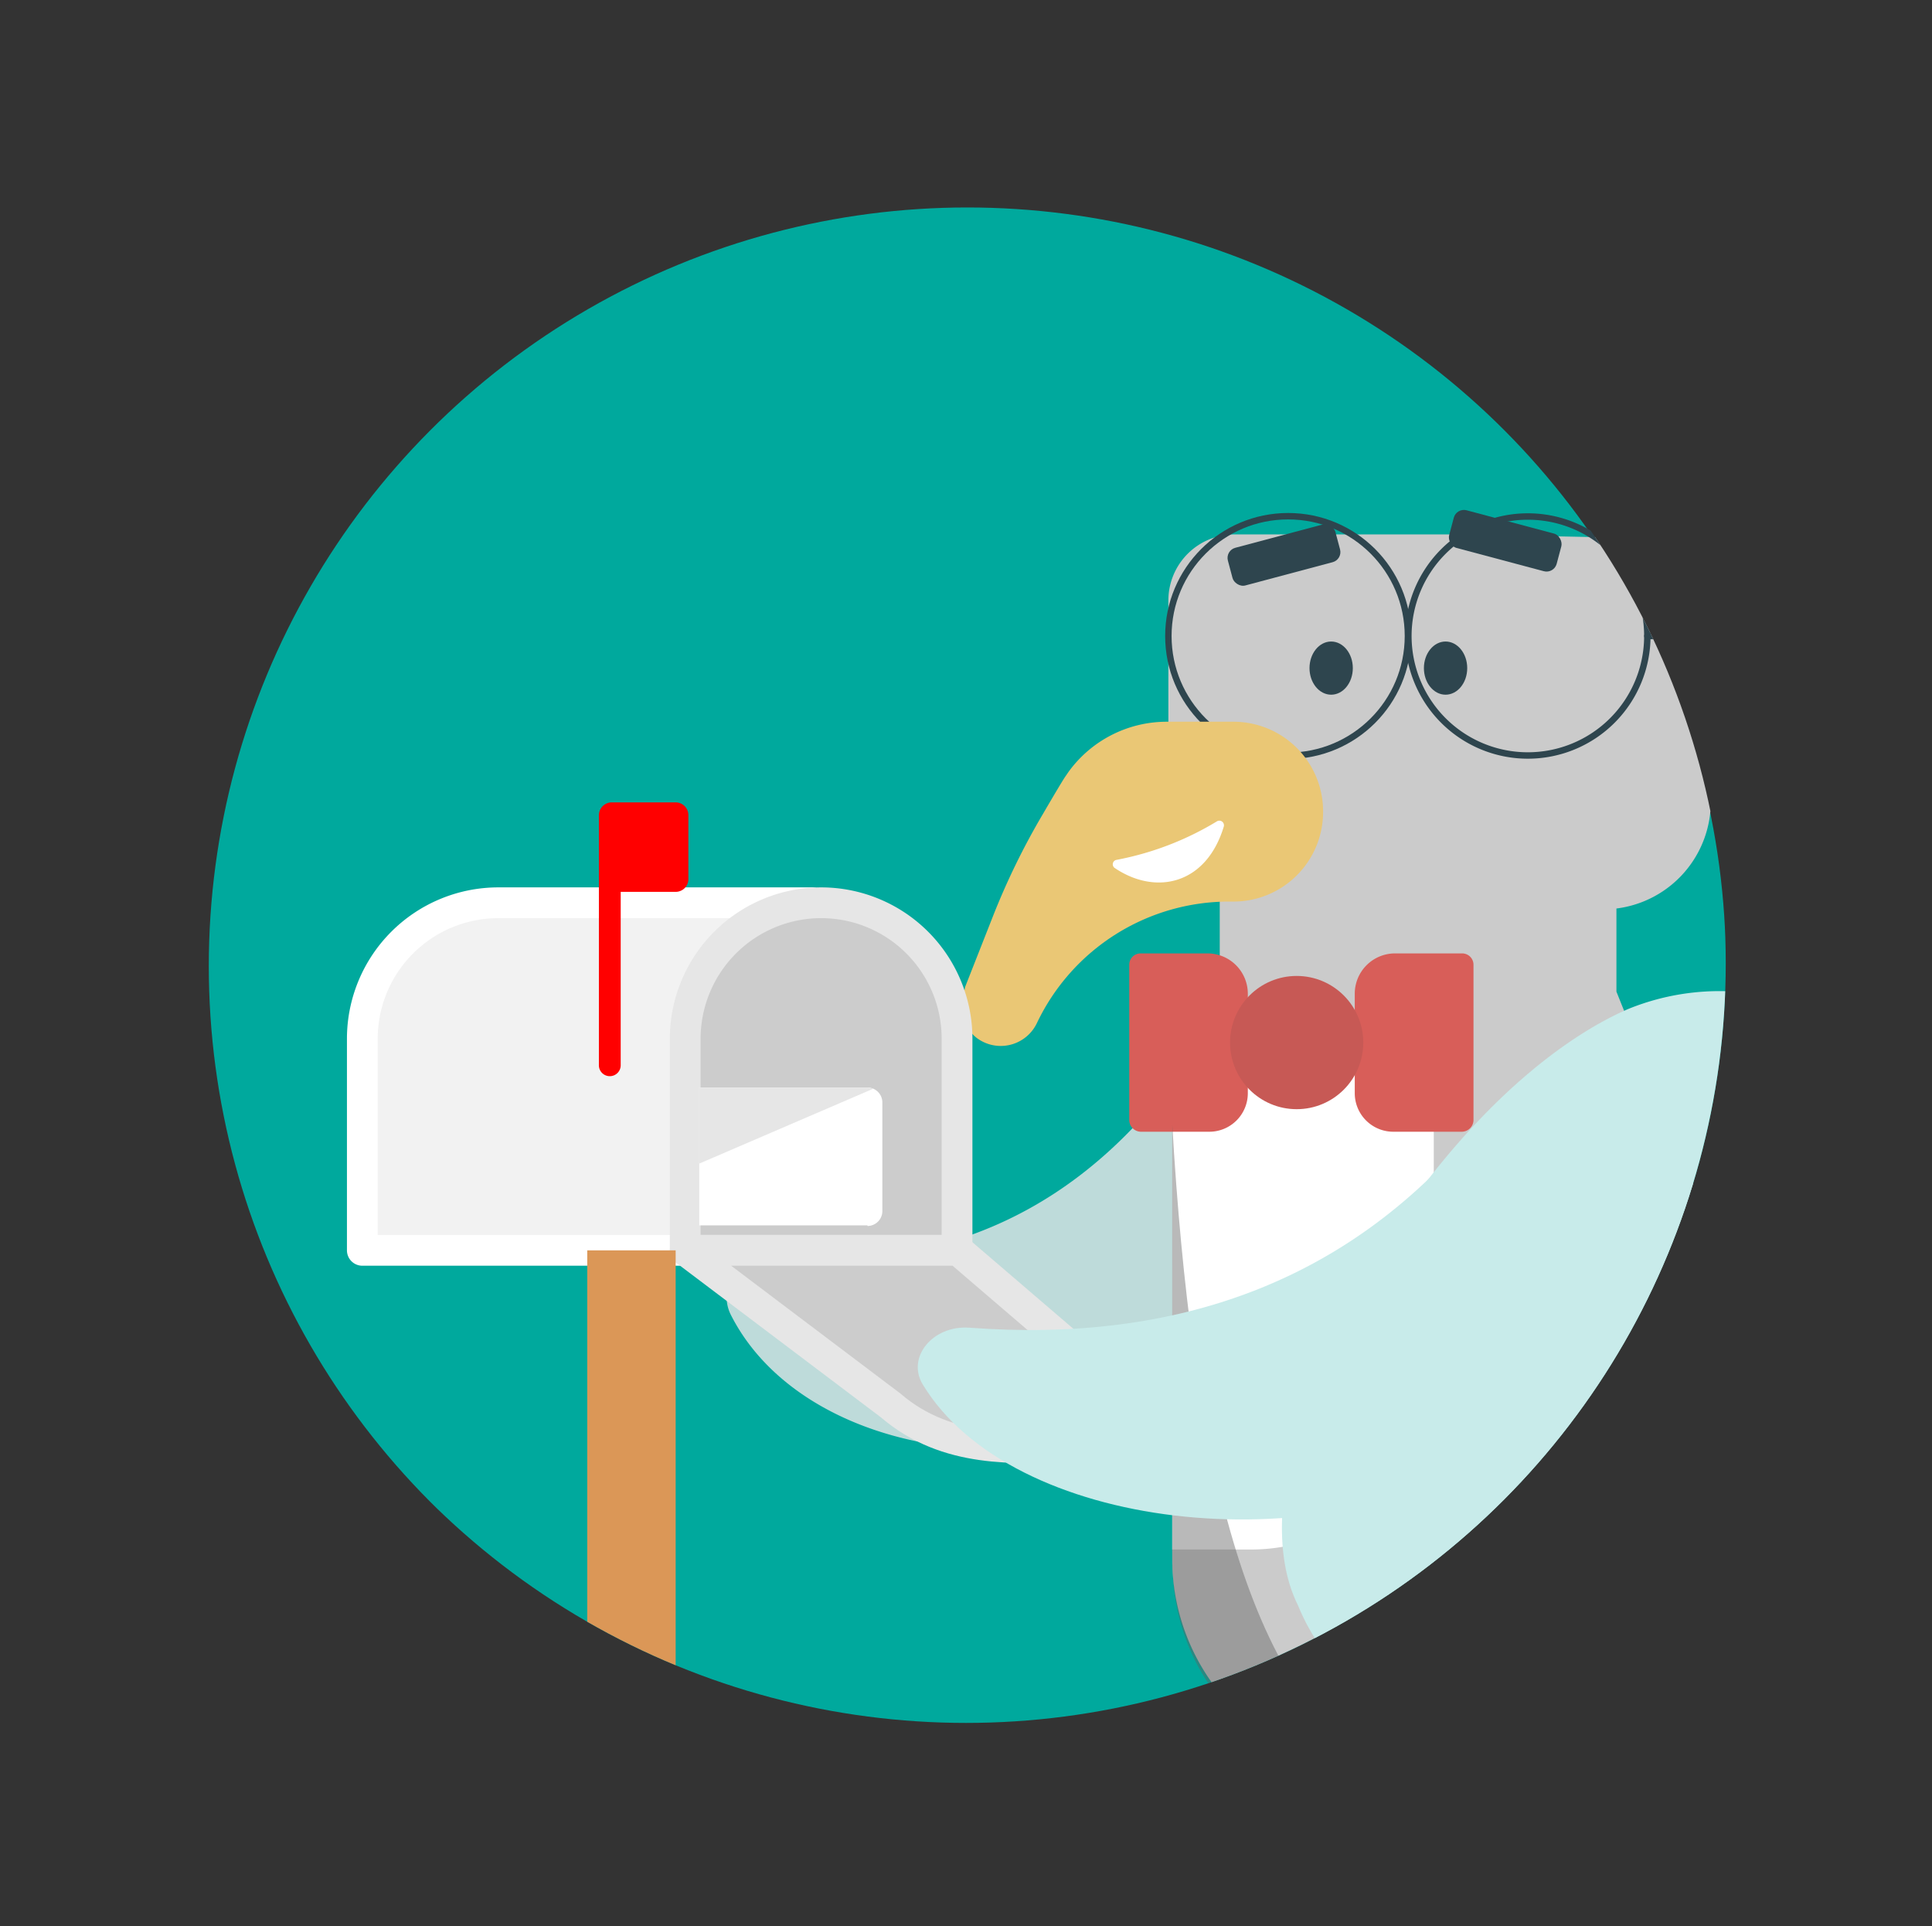 <svg id="Layer_1" data-name="Layer 1" xmlns="http://www.w3.org/2000/svg" xmlns:xlink="http://www.w3.org/1999/xlink" viewBox="0 0 129.36 128.96"><rect x="0" y="0" width="129.36" height="128.96" fill="#333333" stroke="none"/><defs><style>.cls-1,.cls-18{fill:none;}.cls-2{fill:#f2c666;}.cls-3{fill:#fff;}.cls-4{clip-path:url(#clip-path);}.cls-5{fill:#27464f;}.cls-25,.cls-6{fill:#f2f2f2;}.cls-7{clip-path:url(#clip-path-2);}.cls-8{fill:#d3aa59;}.cls-9{fill:#243e44;}.cls-10{clip-path:url(#clip-path-3);}.cls-11{clip-path:url(#clip-path-4);}.cls-12{fill:#00a99d;}.cls-13{fill:#bedbda;}.cls-14{fill:#f1f1f1;}.cls-15{clip-path:url(#clip-path-5);}.cls-16{clip-path:url(#clip-path-6);}.cls-17{fill:#cbcbcb;}.cls-18{stroke:#2e454e;stroke-width:0.43px;}.cls-18,.cls-25,.cls-26{stroke-linecap:round;stroke-linejoin:round;}.cls-19{fill:#c8ebea;}.cls-20{fill:#eac775;}.cls-21{fill:#2e454e;}.cls-22{fill:#d85e59;}.cls-23{fill:#606060;opacity:0.44;}.cls-24{fill:#c75955;}.cls-25{stroke:#fff;}.cls-25,.cls-26{stroke-width:2.06px;}.cls-26{fill:#ccc;stroke:#e6e6e6;}.cls-27{fill:red;}.cls-28{fill:#db9757;}.cls-29{clip-path:url(#clip-path-7);}.cls-30{fill:#e6e6e6;}</style><clipPath id="clip-path"><circle class="cls-1" cx="67.07" cy="-94.79" r="53.31"/></clipPath><clipPath id="clip-path-2"><path class="cls-2" d="M103.31-22.5a4,4,0,0,0-5.14,1.27l-13,18.4a7.41,7.41,0,0,0-1,4h0l1.36,12.58c.21,2,2,3.1,4,3.07,2.31,0,3.94-1.49,3.7-3.73L92,2.37A3.55,3.55,0,0,1,92.67,0l11.89-16.88A3.85,3.85,0,0,0,103.31-22.5Z"/></clipPath><clipPath id="clip-path-3"><path class="cls-2" d="M114.1-28.72a4,4,0,0,0-2.83,4.48L114.64-2a7.39,7.39,0,0,0,2,3.59h0l9.7,8.14c1.54,1.3,3.56.87,5-.54,1.64-1.62,1.8-3.8.08-5.25L123.18-3A3.51,3.51,0,0,1,122-5.14l-3.1-20.42A3.86,3.86,0,0,0,114.1-28.72Z"/></clipPath><clipPath id="clip-path-4"><circle class="cls-1" cx="64.68" cy="64.48" r="50.87"/></clipPath><clipPath id="clip-path-5"><path class="cls-1" d="M93.38,118.58h5.81a0,0,0,0,1,0,0V129.5a1.9,1.9,0,0,1-1.9,1.9h-2a1.9,1.9,0,0,1-1.9-1.9V118.58a0,0,0,0,1,0,0Z"/></clipPath><clipPath id="clip-path-6"><path class="cls-1" d="M116.63,118.58h5.81a0,0,0,0,1,0,0V129.5a1.9,1.9,0,0,1-1.9,1.9h-2a1.9,1.9,0,0,1-1.9-1.9V118.58a0,0,0,0,1,0,0Z"/></clipPath><clipPath id="clip-path-7"><path class="cls-3" d="M47.74,72.77H59a0,0,0,0,1,0,0V82a0,0,0,0,1,0,0H47.74a1,1,0,0,1-1-1V73.73a1,1,0,0,1,1-1Z" transform="translate(105.82 154.81) rotate(-180)"/></clipPath></defs><g class="cls-4"><path class="cls-5" d="M97.38,19.62V33.51a3.19,3.19,0,0,1-3.19,3.19H72.25a3.17,3.17,0,0,1-3.19-3.08c-.2-8.76,4.11-14.46,15.1-11.79"/><path class="cls-6" d="M89.88,23c3.84,0,7.9-1.52,7.9-5.27,0-3.45-2-4.63-4.58-3.87H85.79c-2.55-.76-4.58.42-4.58,3.87,0,3.75,4.82,5.31,8.67,5.27"/><path class="cls-2" d="M103.31-22.5a4,4,0,0,0-5.14,1.27l-13,18.4a7.41,7.41,0,0,0-1,4h0l1.36,12.58c.21,2,2,3.1,4,3.07,2.31,0,3.94-1.49,3.7-3.73L92,2.37A3.55,3.55,0,0,1,92.67,0l11.89-16.88A3.85,3.85,0,0,0,103.31-22.5Z"/><g class="cls-7"><path class="cls-8" d="M107.8-22.25A4,4,0,0,0,102.65-21l-13,18.39a7.35,7.35,0,0,0-1,4h0l2.64,21.67c.21,2,.69-6,2.71-6,2.31,0,3.93-1.5,3.69-3.74L96.53,2.62A3.52,3.52,0,0,1,97.15.2l11.9-16.88A3.85,3.85,0,0,0,107.8-22.25Z"/></g><path class="cls-9" d="M79.06,21.37c-3.15,0-5.81,1-7.68,3.41a1,1,0,0,0,.21,1.36h0A.92.92,0,0,0,72.84,26a8.1,8.1,0,0,1,6.28-2.75A.92.92,0,0,0,80,22.3h0A.93.93,0,0,0,79.06,21.37Z"/><rect class="cls-9" x="72.1" y="34.5" width="23.82" height="2.53" rx="0.98"/><path class="cls-5" d="M139,5.79l10,10.38a2.71,2.71,0,0,1-.08,3.82L132.31,35.84a2.71,2.71,0,0,1-3.76,0c-6.5-6.26-7.55-13.51,2.41-19.29"/><path class="cls-6" d="M135.9,13.44c2.81-2.64,4.66-6.58,2.06-9.29-2.39-2.48-4.67-1.93-6,.38l-5.34,5.13c-2.38,1.22-3,3.48-.63,6,2.59,2.7,7.15.5,9.9-2.19"/><path class="cls-2" d="M114.1-28.72a4,4,0,0,0-2.83,4.48L114.64-2a7.39,7.39,0,0,0,2,3.59h0l9.7,8.14c1.54,1.3,3.56.87,5-.54,1.64-1.62,1.8-3.8.08-5.25L123.18-3A3.51,3.51,0,0,1,122-5.14l-3.1-20.42A3.86,3.86,0,0,0,114.1-28.72Z"/><g class="cls-10"><path class="cls-8" d="M118-30.35c-1.95.49-5.08-8-4.77-6L118.5-3.62a7.33,7.33,0,0,0,2,3.59h0l14.42,12.24c1.54,1.3-1.17-3.23.27-4.64,1.64-1.62,1.81-3.8.08-5.25L127-4.59a3.55,3.55,0,0,1-1.22-2.19l-3.1-20.41A3.86,3.86,0,0,0,118-30.35Z"/></g><path class="cls-9" d="M128,19c-2.53,1.89-4.1,4.23-4.17,7.29a1,1,0,0,0,1,1h0a1,1,0,0,0,.92-.88,8.08,8.08,0,0,1,3.42-5.95.91.91,0,0,0,.17-1.26h0A.94.94,0,0,0,128,19Z"/></g><g class="cls-11"><circle class="cls-12" cx="64.77" cy="64.68" r="50.79"/><path class="cls-13" d="M79.46,71.09c-7,10-16.4,14.16-27.95,13.12A2.64,2.64,0,0,0,48.92,88c4.9,9.74,21.72,12.08,32,4.65"/><path class="cls-14" d="M91.92,128.49h8a1.86,1.86,0,0,1,1.86,1.86v2a1.94,1.94,0,0,1-1.94,1.94H92a1.94,1.94,0,0,1-1.94-1.94v-2a1.86,1.86,0,0,1,1.86-1.86Z"/><path class="cls-14" d="M115.35,128.89h8a1.86,1.86,0,0,1,1.86,1.86v2a1.94,1.94,0,0,1-1.94,1.94h-7.83a1.94,1.94,0,0,1-1.94-1.94v-2a1.86,1.86,0,0,1,1.86-1.86Z"/><g class="cls-15"><path class="cls-1" d="M98.9,131.4h0c-1.6,0-3.11,2.32-3.11.72L96,118.58h5.81v9.91A2.91,2.91,0,0,1,98.9,131.4Z"/></g><g class="cls-16"><path class="cls-1" d="M122.18,130.75h0c-1.6,0-3.11,2.33-3.11.72l.21-13.54h5.81v9.92A2.9,2.9,0,0,1,122.18,130.75Z"/></g><path class="cls-17" d="M98.62,60.88h8.72a7.21,7.21,0,0,0,7.21-7.22V41.78a6,6,0,0,0-6-6l-1.77.18-8.69-.18H82.65a4.42,4.42,0,0,0-4.42,4.42V60.09h3.44v5.7l-3.18,9.49v29.11a14.19,14.19,0,0,0,14.19,14.19h32.61a2.75,2.75,0,0,0,2.75-2.75h0L108.23,66.39V60.82"/><circle class="cls-18" cx="86.25" cy="42.58" r="8.02"/><path class="cls-18" d="M110.3,42.58a8,8,0,1,1-8-8,8,8,0,0,1,8,8Z"/><path class="cls-3" d="M78.49,103.74h5.26A12.22,12.22,0,0,0,96,91.52V69.41L78.5,73.06Z"/><path class="cls-19" d="M109,67.56a16.23,16.23,0,0,1,21.17,8.91c4.46,10.5-2,30.14-24.75,38.8a14.2,14.2,0,0,1-18.51-7.79c-5-10,8.31-33.55,21.75-39.77Z"/><path class="cls-20" d="M82.59,48.32H78.13a8.12,8.12,0,0,0-6.58,3.35l-.24.35c-.17.25-.8,1.31-1.47,2.46a48.23,48.23,0,0,0-3.35,6.85l-1.87,4.75c-.28,1.37-.21,2.84,1,3.56a2.68,2.68,0,0,0,3.81-1.15h0a14.25,14.25,0,0,1,12.88-8.13h.28a6,6,0,0,0,6-6h0A6,6,0,0,0,82.59,48.32Z"/><path class="cls-18" d="M110.3,42.58h5.3a3.61,3.61,0,0,1,3.61,3.61h0"/><path class="cls-3" d="M74.65,58.12c2.7,1.82,6.1,1.15,7.29-2.78a.31.31,0,0,0-.46-.35,20.19,20.19,0,0,1-6.73,2.58A.3.3,0,0,0,74.65,58.12Z"/><ellipse class="cls-21" cx="89.13" cy="44.73" rx="1.45" ry="1.78"/><ellipse class="cls-21" cx="96.79" cy="44.73" rx="1.45" ry="1.78"/><rect class="cls-21" x="97.06" y="34.9" width="7.45" height="2.61" rx="0.7" transform="translate(12.72 -24.73) rotate(14.92)"/><rect class="cls-21" x="82.25" y="35.84" width="7.45" height="2.61" rx="0.7" transform="translate(-6.67 23.4) rotate(-14.92)"/><path class="cls-22" d="M91.5,63.83h4.58a2.58,2.58,0,0,1,2.58,2.58v6.66a2.7,2.7,0,0,1-2.7,2.7H91.47a.76.76,0,0,1-.76-.76V64.62a.79.79,0,0,1,.79-.79Z" transform="translate(189.37 139.6) rotate(-180)"/><path class="cls-22" d="M76.37,63.83h4.48a2.7,2.7,0,0,1,2.7,2.7v6.66A2.58,2.58,0,0,1,81,75.77H76.4a.79.79,0,0,1-.79-.79V64.59a.76.76,0,0,1,.76-.76Z"/><path class="cls-23" d="M78.49,75.28v29.11c0,8.89,6.76,14.48,14.19,14.19C83.41,113.67,79.76,97,78.49,75.28Z"/><circle class="cls-24" cx="86.82" cy="69.8" r="4.46"/><path class="cls-25" d="M33.37,60.44h0a9.11,9.11,0,0,0-9.11,9.1V83.71H54.38V60.44h-21"/><path class="cls-26" d="M45.88,83.71h18.2V69.54a9.1,9.1,0,0,0-9.1-9.1h0a9.11,9.11,0,0,0-9.1,9.1Z"/><path class="cls-26" d="M64.16,83.71H45.88L59.63,94.09c3.81,3.28,8.47,2.82,11.87,2.82h0c3.76,0,7.2-.67,3.39-4Z"/><path class="cls-27" d="M46.09,54.57v4.29a.85.85,0,0,1-.85.85H41.56V71.33a.73.73,0,0,1-.73.72h0a.73.73,0,0,1-.73-.72V54.57a.86.86,0,0,1,.86-.85h4.28A.85.85,0,0,1,46.09,54.57Z"/><rect class="cls-28" x="39.32" y="83.71" width="5.92" height="32.62" transform="translate(84.56 200.04) rotate(-180)"/><path class="cls-3" d="M47.74,72.77H59a0,0,0,0,1,0,0V82a0,0,0,0,1,0,0H47.74a1,1,0,0,1-1-1V73.73a1,1,0,0,1,1-1Z" transform="translate(105.82 154.81) rotate(-180)"/><g class="cls-29"><polygon class="cls-30" points="59.33 72.52 46.78 77.92 36.12 72.77 59.33 72.52"/></g><path class="cls-19" d="M98.62,75.77c-8.44,10-19.77,14.16-33.71,13.12-2.47-.18-4.23,2-3.12,3.81,5.91,9.74,26.19,12.08,38.55,4.65"/></g></svg>